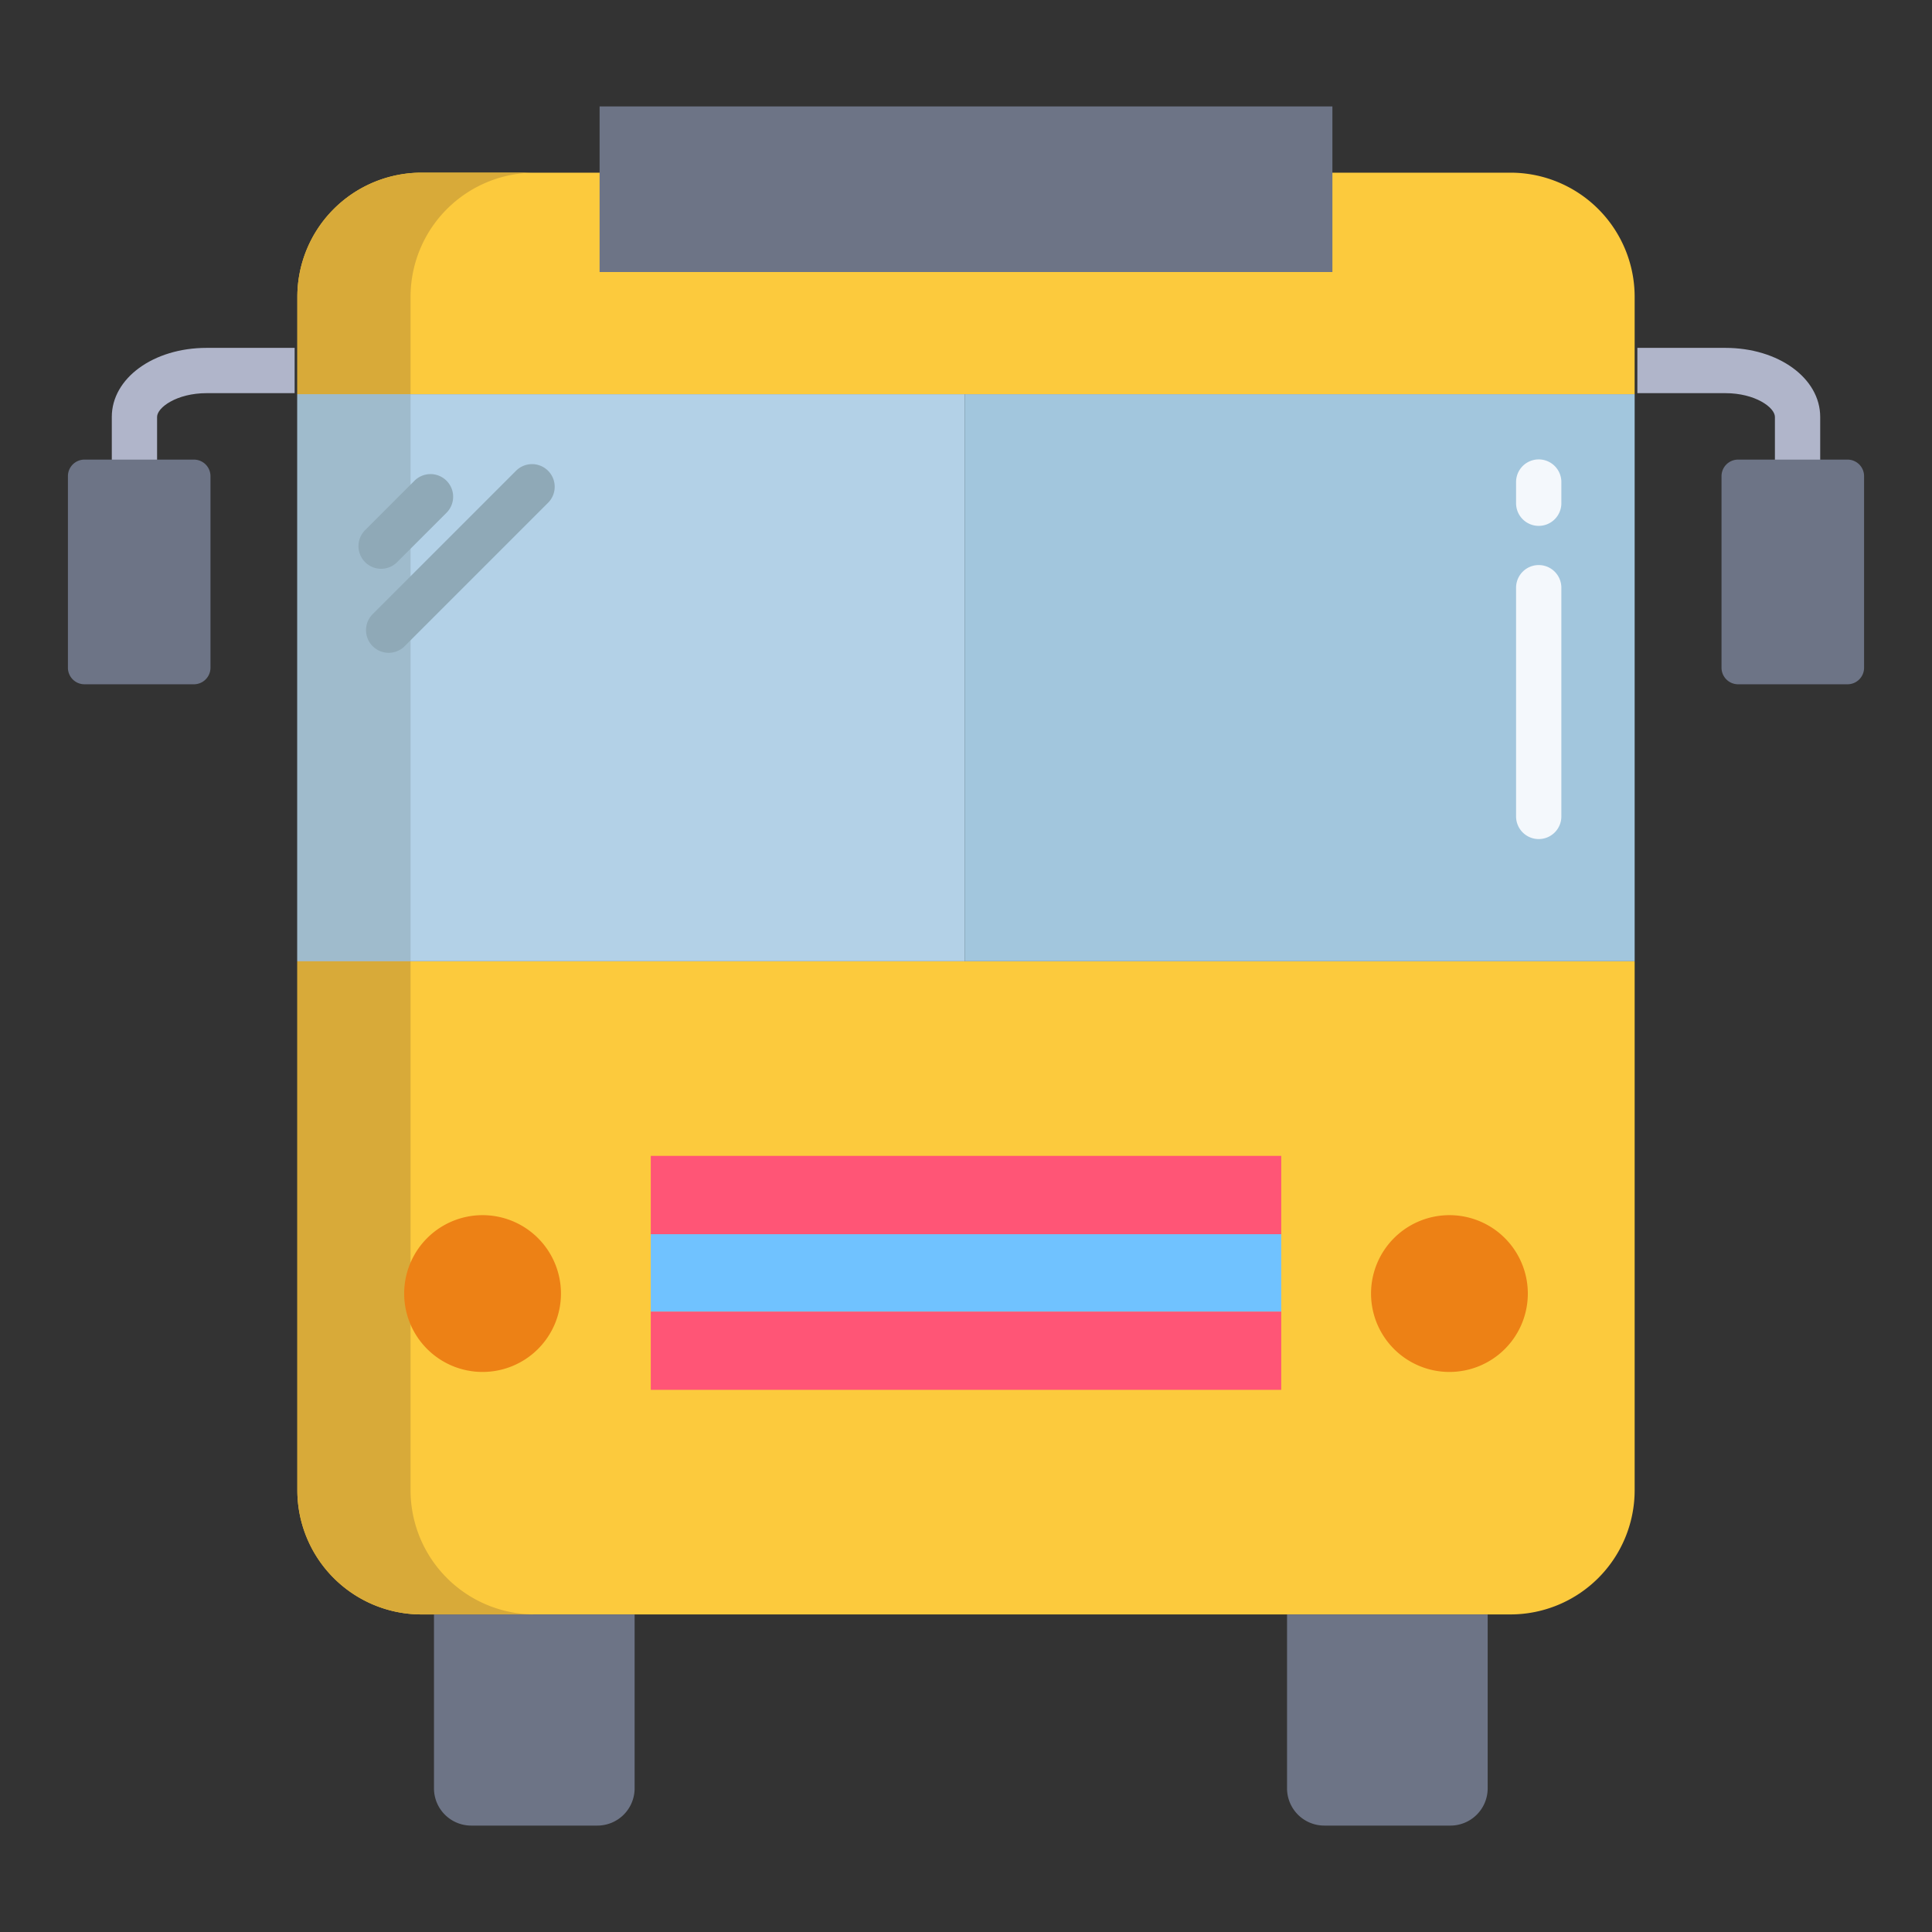 <svg id="Layer_1" height="512" viewBox="0 0 512 512" width="512" xmlns="http://www.w3.org/2000/svg" data-name="Layer 1"><rect x="0" y="0" width="512" height="512" fill="#333333" stroke="none"/><path d="m433.08 254.74h-354.28v140.18a32.922 32.922 0 0 0 32.92 32.92h288.56a32.922 32.922 0 0 0 32.92-32.92v-140.18z" fill="#fcca3d"/><path d="m255.64 105.87v148.87h-.51-176.33v-150.28h.27 176.57z" fill="#b3d1e7"/><path d="m433.2 104.46v150.28h-.12-177.44v-148.87-1.41h177.29z" fill="#a2c6dd"/><path d="m400.28 45.76h-288.56a32.913 32.913 0 0 0 -32.92 32.91v25.79h354.4v-25.79a32.913 32.913 0 0 0 -32.92-32.91z" fill="#fcca3d"/><path d="m158.9 28.2h194.2v43.89h-194.2z" fill="#6d7486"/><path d="m172.46 347.57h167.08v20.75h-167.08z" fill="#ff5576"/><path d="m172.46 327.07h167.08v20.5h-167.08z" fill="#70c2ff"/><path d="m172.46 306.32h167.08v20.75h-167.08z" fill="#ff5576"/><path d="m394.25 427.84v46.08a9.876 9.876 0 0 1 -9.88 9.88h-33.42a9.873 9.873 0 0 1 -9.87-9.88v-46.08z" fill="#6d7486"/><path d="m168.18 427.84v46.08a9.876 9.876 0 0 1 -9.88 9.88h-33.42a9.873 9.873 0 0 1 -9.87-9.88v-46.08z" fill="#6d7486"/><path d="m79.07 104.46h-.27v150.28h30v-150.28z" fill="#9fbbcc"/><path d="m108.8 394.92v-140.18h-30v140.18a32.922 32.922 0 0 0 32.92 32.92h30a32.922 32.922 0 0 1 -32.92-32.92z" fill="#d8aa39"/><path d="m141.72 45.76h-30a32.913 32.913 0 0 0 -32.92 32.91v25.79h30v-25.79a32.913 32.913 0 0 1 32.92-32.91z" fill="#d8aa39"/><path d="m384.11 322.03a20.775 20.775 0 1 1 -20.77 20.78 20.775 20.775 0 0 1 20.77-20.78z" fill="#ed8115"/><path d="m127.89 322.03a20.775 20.775 0 1 1 -20.78 20.78 20.773 20.773 0 0 1 20.78-20.78z" fill="#ed8115"/><path d="m41.628 122.8h-12v-12.309c0-10.264 11.038-18.3 25.128-18.3h23.327v12h-23.327c-7.892 0-13.128 3.795-13.128 6.3z" fill="#b0b5ca"/><path d="m482.372 122.8h-12v-12.309c0-2.51-5.236-6.3-13.128-6.3h-23.327v-12h23.327c14.09 0 25.128 8.041 25.128 18.3z" fill="#b0b5ca"/><path d="m101 150.733a6 6 0 0 1 -4.243-10.242l13.089-13.091a6 6 0 1 1 8.486 8.485l-13.089 13.089a5.984 5.984 0 0 1 -4.243 1.759z" fill="#8fa9b7"/><path d="m103 173a6 6 0 0 1 -4.243-10.243l38-38a6 6 0 0 1 8.486 8.486l-38 38a5.984 5.984 0 0 1 -4.243 1.757z" fill="#8fa9b7"/><path d="m407.776 222.362a6 6 0 0 1 -6-6v-60.614a6 6 0 0 1 12 0v60.614a6 6 0 0 1 -6 6z" fill="#f4f8fc"/><path d="m407.776 139.362a6 6 0 0 1 -6-6v-5.614a6 6 0 1 1 12 0v5.614a6 6 0 0 1 -6 6z" fill="#f4f8fc"/><g fill="#6d7486"><path d="m489.61 121.8h-29a4.389 4.389 0 0 0 -4.39 4.39v50.76a4.389 4.389 0 0 0 4.39 4.39h29a4.383 4.383 0 0 0 4.39-4.39v-50.76a4.383 4.383 0 0 0 -4.39-4.39z"/><path d="m51.39 121.8h-29a4.383 4.383 0 0 0 -4.39 4.39v50.76a4.383 4.383 0 0 0 4.39 4.39h29a4.389 4.389 0 0 0 4.39-4.39v-50.76a4.389 4.389 0 0 0 -4.39-4.39z"/></g></svg>